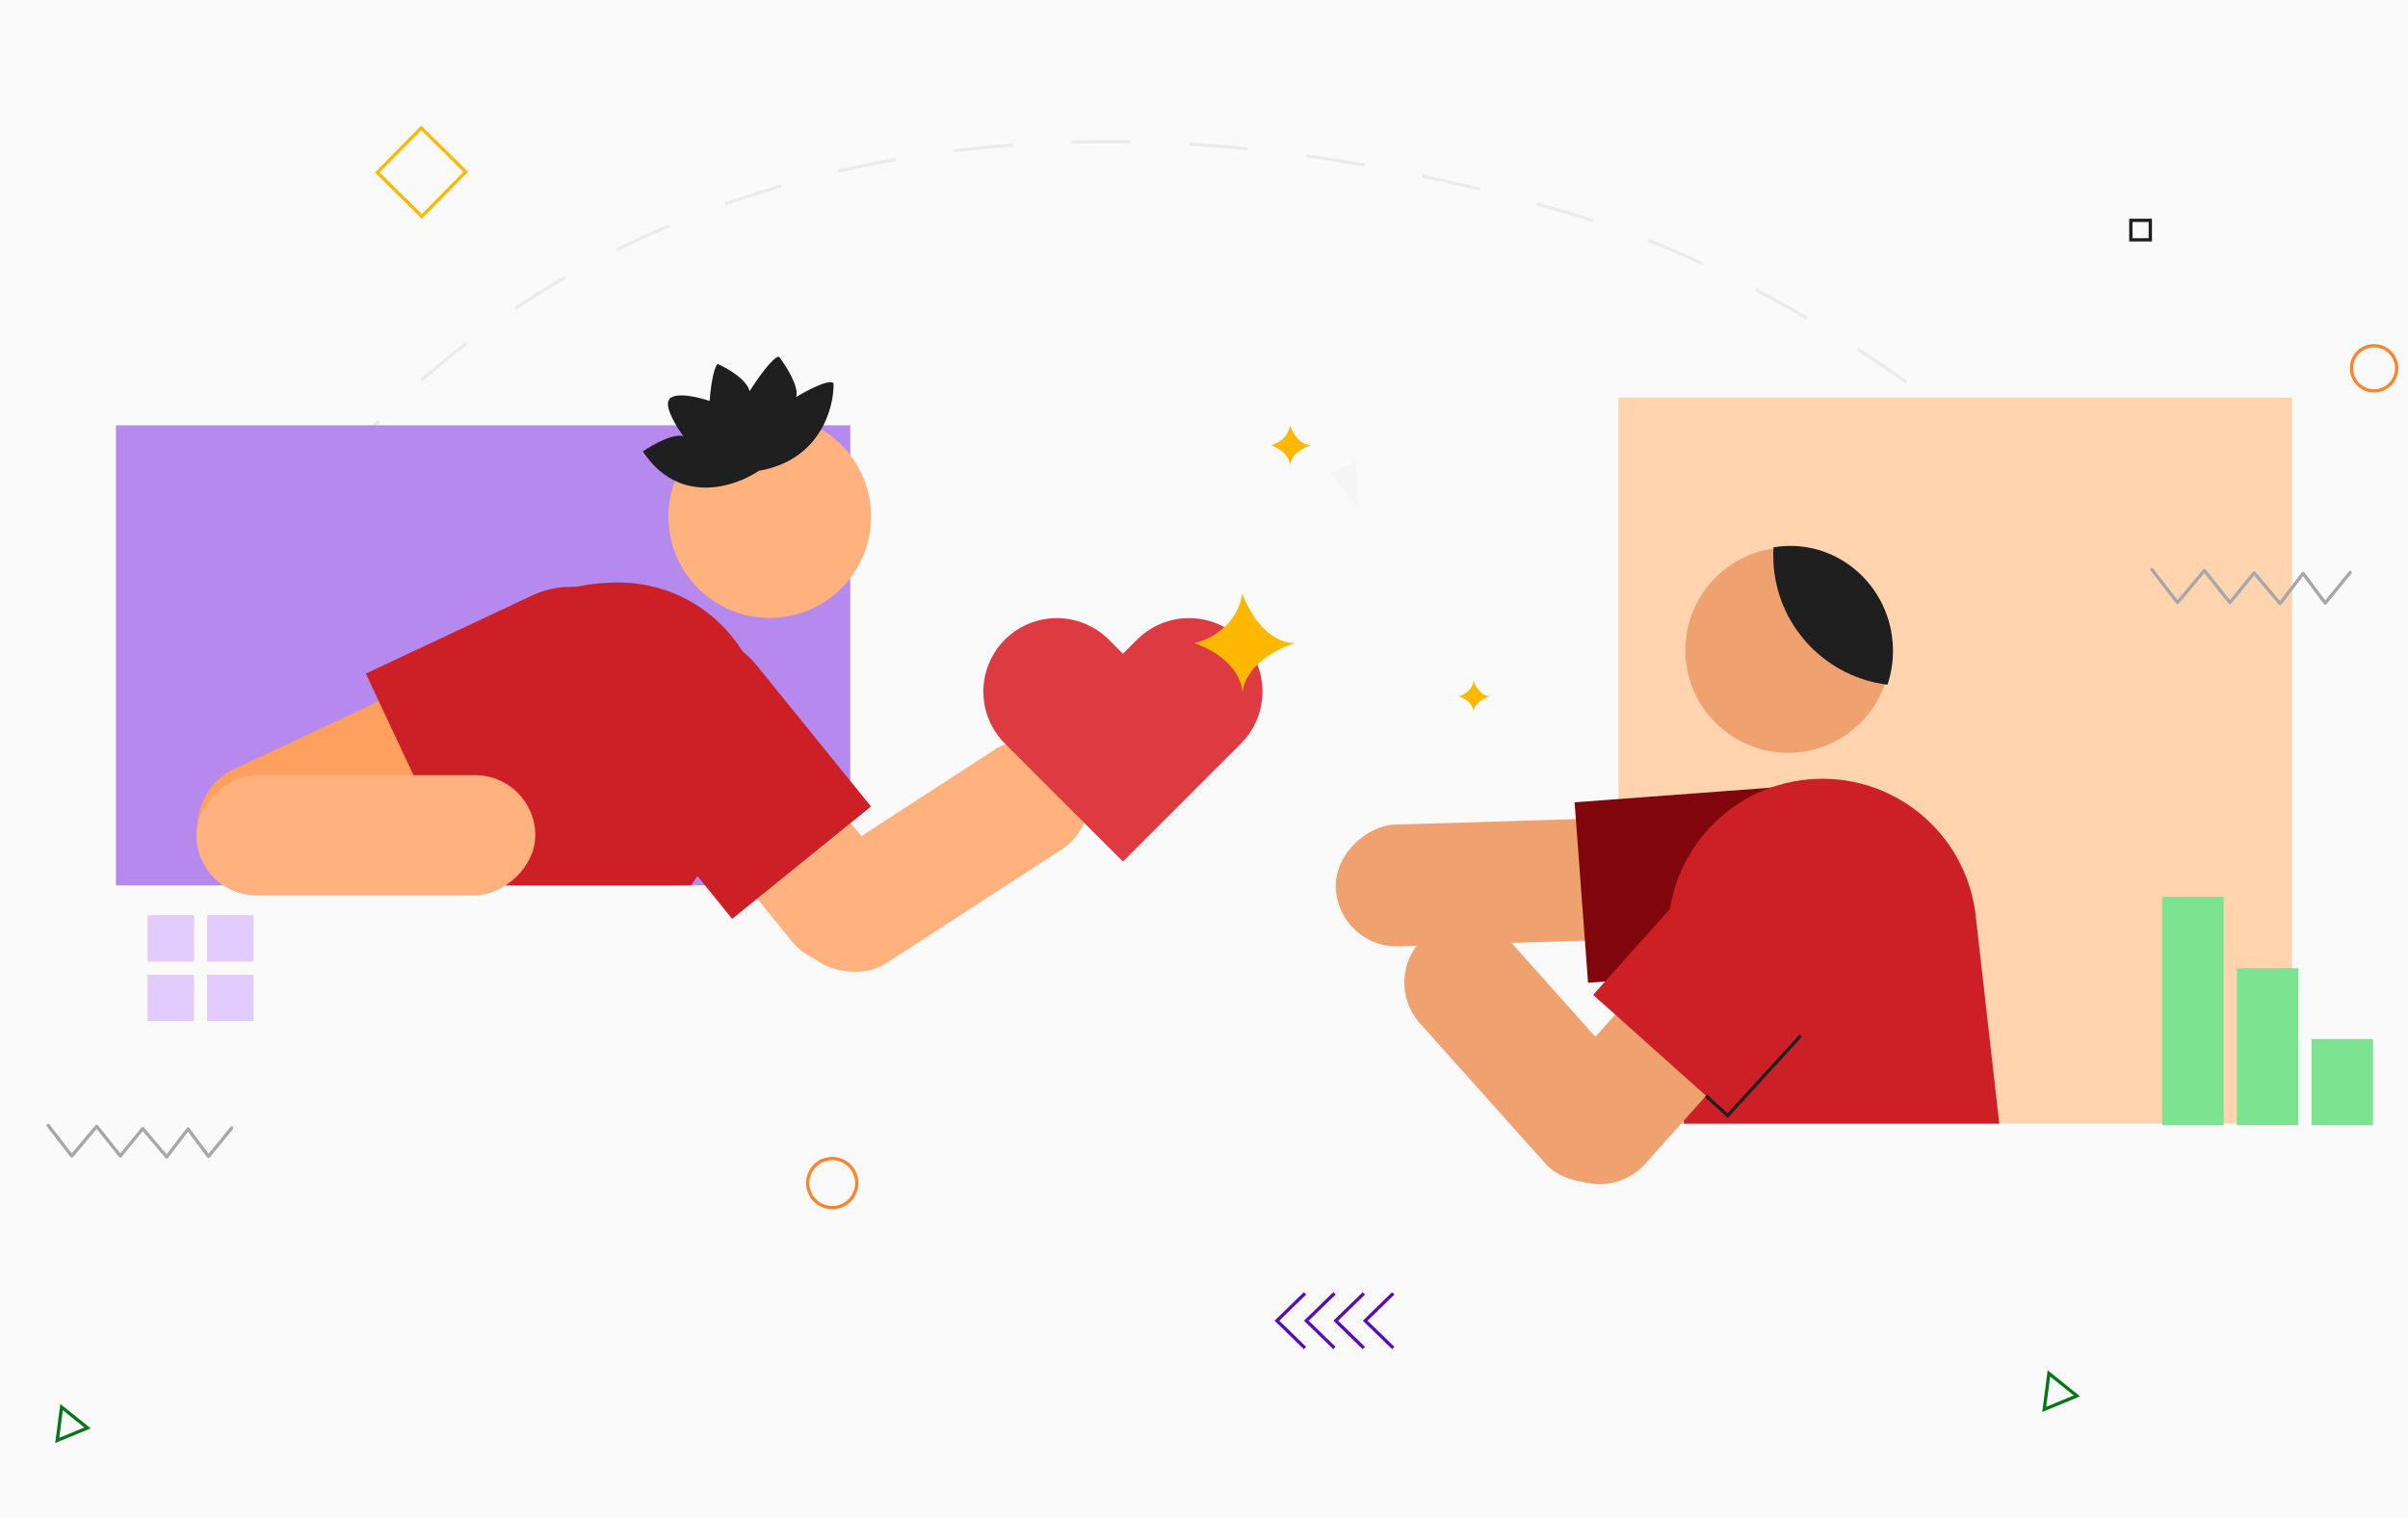 <svg width="736" height="464" viewBox="0 0 736 464" fill="none" xmlns="http://www.w3.org/2000/svg">
<rect width="736" height="464" fill="#FAFAFA"/>
<path d="M83.52 171.791C118.423 105.794 248.697 -7.262 490.573 68.491C555.492 91.119 607.497 133.668 625.385 152.114" stroke="#EBEBEB" stroke-dasharray="18 18"/>
<rect x="408.852" y="289.812" width="37.225" height="108.756" rx="18.613" transform="rotate(-91.746 408.852 289.812)" fill="#EFA26F"/>
<rect x="494.662" y="121.492" width="205.89" height="221.959" fill="#FFD4AE"/>
<path d="M550.74 240.043C565.97 238.906 579.238 250.331 580.375 265.561C581.512 280.791 570.087 294.058 554.857 295.195L485.386 300.381L481.269 245.228L550.74 240.043Z" fill="#80060B"/>
<path d="M510.028 289.24C507.788 263.293 527.006 240.442 552.954 238.202C578.41 236.004 600.985 254.479 603.867 279.866L611.083 343.453L514.708 343.453L510.028 289.24Z" fill="#CD2026"/>
<circle cx="546.518" cy="198.725" r="31.375" transform="rotate(-4.934 546.518 198.725)" fill="#EFA26F"/>
<path fill-rule="evenodd" clip-rule="evenodd" d="M576.907 209.274C558.635 207.044 543.789 192.283 542.142 173.213C541.97 171.213 541.948 169.234 542.068 167.289C542.893 167.149 543.731 167.042 544.579 166.969C561.774 165.485 576.944 178.537 578.462 196.123C578.859 200.723 578.283 205.177 576.907 209.274Z" fill="#1F1F1F"/>
<rect x="525.938" y="274.031" width="37.225" height="94.909" rx="18.613" transform="rotate(41.792 525.938 274.031)" fill="#EFA26F"/>
<path d="M533.372 252.148C543.55 240.762 561.031 239.782 572.418 249.96C583.804 260.138 584.784 277.62 574.606 289.006L528.18 340.945L486.945 304.088L533.372 252.148Z" fill="#CD2026"/>
<path d="M521.448 334.938L528.041 340.97L550.391 316.547" stroke="#1F1F1F"/>
<rect x="35.446" y="129.992" width="224.431" height="140.626" fill="#B589ED"/>
<path d="M137.463 205.513C148.872 188.352 168.21 178.039 188.817 178.039C224.635 178.039 246.271 217.935 226.442 247.764L211.247 270.62H94.18L137.463 205.513Z" fill="#CD2026"/>
<circle cx="235.273" cy="157.903" r="30.973" fill="#FFB27D"/>
<path d="M196.488 137.968C207.436 154.612 224.685 148.854 231.941 143.895C250.629 140.701 254.947 124.733 254.77 117.147C253.611 115.672 246.65 119.341 243.314 121.36C244.397 118.392 240.305 111.898 238.124 109.022C236.283 108.912 231.349 116.015 229.112 119.58C228.315 115.98 222.25 112.507 219.317 111.22C217.876 112.91 217.11 119.474 216.907 122.546C207.787 119.629 204.805 121.139 204.454 122.259C203.052 124.468 206.831 130.573 208.895 133.349C205.936 132.283 199.39 135.984 196.488 137.968Z" fill="#1F1F1F"/>
<rect x="147.707" y="199.344" width="36.748" height="103.583" rx="18.374" transform="rotate(64.852 147.707 199.344)" fill="#FFA05F"/>
<path d="M162.75 181.968C176.398 175.561 192.655 181.431 199.062 195.078C205.468 208.725 199.599 224.982 185.951 231.389L135.017 255.301L111.816 205.879L162.75 181.968Z" fill="#CD2026"/>
<rect x="60.024" y="273.68" width="36.748" height="103.583" rx="18.374" transform="rotate(-90 60.024 273.68)" fill="#FFB27D"/>
<rect width="36.748" height="69.623" rx="18.374" transform="matrix(-0.777 0.629 0.629 0.777 238.286 224.719)" fill="#FFB27D"/>
<rect width="36.748" height="100.808" rx="18.374" transform="matrix(-0.544 -0.839 -0.839 0.544 339.855 249.695)" fill="#FFB27D"/>
<path d="M231.318 203.41C221.83 191.693 204.641 189.887 192.924 199.375C181.208 208.862 179.401 226.052 188.889 237.768L223.785 280.862L266.215 246.504L231.318 203.41Z" fill="#CD2026"/>
<rect x="421.558" y="298.836" width="37.225" height="94.909" rx="18.613" transform="rotate(-41.79 421.558 298.836)" fill="#EFA26F"/>
<rect x="651.285" y="67.352" width="5.955" height="5.955" stroke="#1F1F1F"/>
<circle cx="254.373" cy="361.602" r="7.5" stroke="#FF842B"/>
<path d="M624.813 430.781L626.244 419.781L634.813 426.656L624.813 430.781Z" stroke="#007618"/>
<path d="M657.74 174.094L665.546 184.182L673.76 174.386L681.565 184.182L688.963 175.117L696.886 184.474L703.934 175.263L710.692 184.328L718.323 174.971" stroke="#A7A7A7" stroke-miterlimit="10" stroke-linecap="round" stroke-linejoin="round"/>
<rect x="45.121" y="279.734" width="14.192" height="14.192" fill="#E2CBFF"/>
<rect x="45.121" y="297.922" width="14.192" height="14.192" fill="#E2CBFF"/>
<rect x="63.313" y="279.734" width="14.192" height="14.192" fill="#E2CBFF"/>
<rect x="63.313" y="297.922" width="14.192" height="14.192" fill="#E2CBFF"/>
<rect x="660.851" y="274.109" width="18.824" height="69.822" fill="#7CE391"/>
<rect x="683.675" y="295.93" width="18.824" height="48" fill="#7CE391"/>
<rect x="706.499" y="317.57" width="18.824" height="26.363" fill="#7CE391"/>
<path d="M14.718 343.992L21.943 353.33L29.547 344.263L36.772 353.33L43.62 344.94L50.954 353.601L57.478 345.075L63.733 353.466L70.797 344.804" stroke="#A7A7A7" stroke-miterlimit="10" stroke-linecap="round" stroke-linejoin="round"/>
<path d="M425.848 412.016L417.261 403.672L425.848 395.327" stroke="#570DB4"/>
<path d="M416.855 412.016L408.269 403.672L416.855 395.327" stroke="#570DB4"/>
<path d="M407.863 412.016L399.276 403.672L407.863 395.327" stroke="#570DB4"/>
<path d="M398.871 412.016L390.284 403.672L398.871 395.327" stroke="#570DB4"/>
<path d="M17.495 440.261L18.819 430.078L26.752 436.442L17.495 440.261Z" stroke="#007618"/>
<rect x="128.739" y="39.113" width="19.113" height="19.113" transform="rotate(44.569 128.739 39.113)" stroke="#FFB800"/>
<circle cx="725.635" cy="112.569" r="6.905" stroke="#FF842B"/>
<path d="M414.341 140.812L415.327 155.579L406.802 144.808L414.341 140.812Z" fill="#F5F5F5"/>
<path d="M379.305 195.501C377.22 193.415 374.745 191.761 372.021 190.632C369.296 189.503 366.376 188.922 363.427 188.922C360.478 188.922 357.558 189.503 354.834 190.632C352.11 191.761 349.634 193.415 347.55 195.501L343.223 199.827L338.896 195.501C334.685 191.29 328.974 188.924 323.019 188.924C317.064 188.924 311.352 191.29 307.141 195.501C302.93 199.712 300.564 205.423 300.564 211.378C300.564 217.334 302.93 223.045 307.141 227.256L311.468 231.583L343.223 263.338L374.978 231.583L379.305 227.256C381.391 225.171 383.045 222.696 384.174 219.972C385.303 217.247 385.884 214.327 385.884 211.378C385.884 208.429 385.303 205.509 384.174 202.785C383.045 200.061 381.391 197.586 379.305 195.501Z" fill="#DD3B41"/>
<path d="M365.073 196.544C369.354 195.648 378.274 191.347 379.708 181.312C381.4 186.39 386.995 196.544 395.835 196.544C390.692 198.068 380.628 203.182 379.767 211.781C379.78 212.219 379.758 212.618 379.708 212.97C379.708 212.566 379.728 212.17 379.767 211.781C379.647 207.874 376.674 200.841 365.073 196.544Z" fill="#FFB800"/>
<path d="M388.426 136.084C390.138 135.726 393.706 134.006 394.279 129.992C394.956 132.023 397.194 136.084 400.73 136.084C398.673 136.694 394.647 138.739 394.303 142.179C394.308 142.354 394.299 142.514 394.279 142.654C394.279 142.493 394.287 142.334 394.303 142.179C394.255 140.616 393.066 137.803 388.426 136.084Z" fill="#FFB800"/>
<path d="M445.864 212.788C447.188 212.511 449.946 211.181 450.39 208.078C450.913 209.648 452.643 212.788 455.376 212.788C453.786 213.259 450.674 214.841 450.408 217.5C450.412 217.635 450.405 217.759 450.39 217.867C450.39 217.743 450.396 217.62 450.408 217.5C450.371 216.291 449.451 214.117 445.864 212.788Z" fill="#FFB800"/>
</svg>
